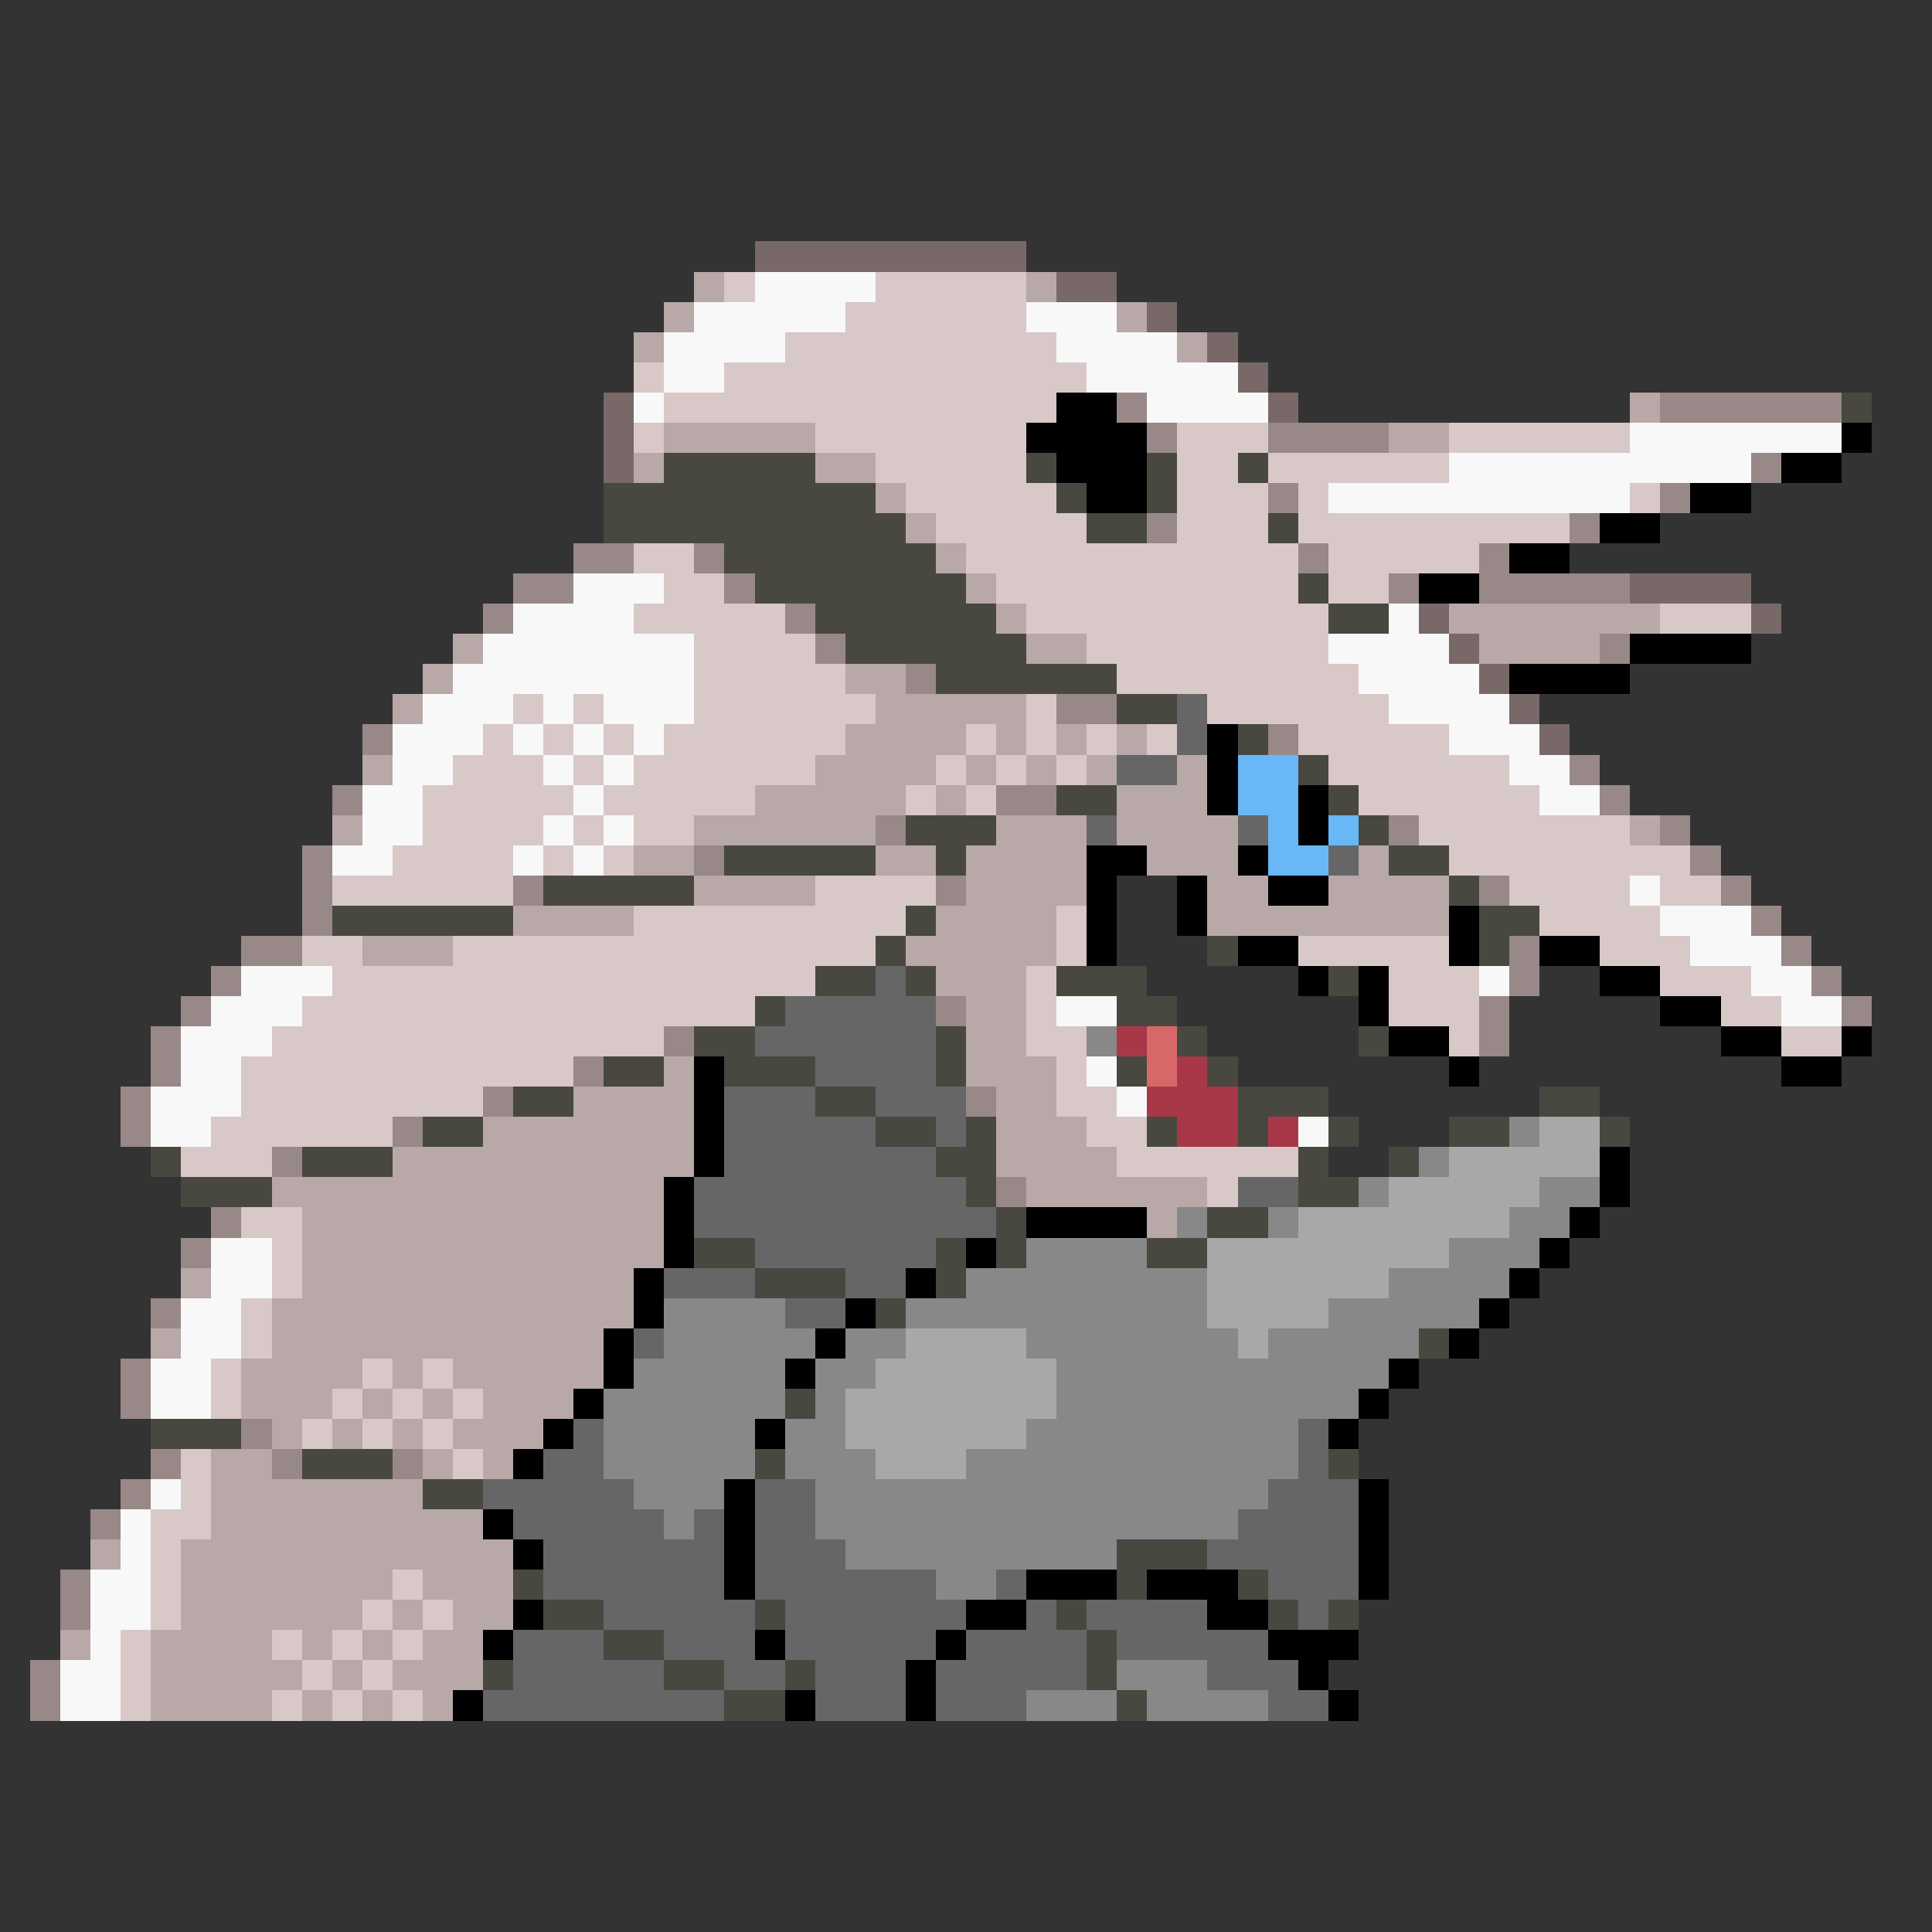 <svg xmlns="http://www.w3.org/2000/svg" viewBox="0 -0.5 64 64" shape-rendering="crispEdges">
<rect x="0" y="-0.5" width="64" height="64" fill="#333333" stroke="none"/>
<path stroke="#786868" d="M25 8h9M35 9h2M38 10h1M40 11h1M41 12h1M20 13h1M42 13h1M20 14h1M20 15h1M54 19h4M47 20h1M58 20h1M48 21h1M49 22h1M50 23h1M51 24h1" />
<path stroke="#b8a8a8" d="M23 9h1M34 9h1M22 10h1M37 10h1M21 11h1M39 11h1M54 13h1M22 14h5M46 14h2M21 15h1M27 15h2M29 16h1M30 17h1M31 18h1M32 19h1M33 20h1M48 20h7M15 21h1M34 21h2M49 21h4M14 22h1M28 22h2M13 23h1M29 23h5M28 24h4M33 24h1M35 24h1M37 24h1M12 25h1M27 25h4M32 25h1M34 25h1M36 25h1M39 25h1M25 26h5M31 26h1M37 26h3M11 27h1M23 27h6M33 27h3M37 27h4M54 27h1M21 28h2M29 28h2M32 28h4M38 28h3M45 28h1M23 29h4M32 29h4M40 29h2M44 29h4M17 30h4M31 30h4M40 30h8M12 31h3M30 31h5M31 32h3M32 33h2M32 34h2M22 35h1M32 35h3M19 36h4M33 36h2M16 37h7M33 37h3M13 38h10M33 38h4M9 39h13M34 39h6M10 40h12M38 40h1M10 41h12M6 42h1M10 42h11M9 43h12M5 44h1M9 44h11M8 45h4M13 45h1M15 45h5M8 46h3M12 46h1M14 46h1M16 46h3M9 47h1M11 47h1M13 47h1M15 47h3M7 48h2M14 48h1M16 48h1M7 49h7M7 50h9M3 51h1M6 51h11M6 52h7M14 52h3M6 53h6M13 53h1M15 53h2M2 54h1M5 54h4M10 54h1M12 54h1M14 54h2M5 55h5M11 55h1M13 55h3M5 56h4M10 56h1M12 56h1M14 56h1" />
<path stroke="#d8c8c8" d="M24 9h1M29 9h5M28 10h6M26 11h9M21 12h1M24 12h12M22 13h13M21 14h1M27 14h7M39 14h3M48 14h6M29 15h5M39 15h2M42 15h6M30 16h5M39 16h3M43 16h1M54 16h1M31 17h5M39 17h3M43 17h9M21 18h2M32 18h11M44 18h5M22 19h2M33 19h10M44 19h2M21 20h5M34 20h10M55 20h3M23 21h4M36 21h8M23 22h5M37 22h8M17 23h1M19 23h1M23 23h6M34 23h1M40 23h6M16 24h1M18 24h1M20 24h1M22 24h6M32 24h1M34 24h1M36 24h1M38 24h1M43 24h5M15 25h3M19 25h1M21 25h6M31 25h1M33 25h1M35 25h1M44 25h6M14 26h5M20 26h5M30 26h1M32 26h1M45 26h6M14 27h4M19 27h1M21 27h2M47 27h7M13 28h4M18 28h1M20 28h1M48 28h8M11 29h6M27 29h4M50 29h4M55 29h2M21 30h9M35 30h1M51 30h4M10 31h2M15 31h14M35 31h1M43 31h5M53 31h3M11 32h16M34 32h1M46 32h3M55 32h3M10 33h15M34 33h1M46 33h3M57 33h2M9 34h13M34 34h2M48 34h1M59 34h2M8 35h11M35 35h1M8 36h8M35 36h2M7 37h6M36 37h2M6 38h3M37 38h6M40 39h1M8 40h2M9 41h1M9 42h1M8 43h1M8 44h1M7 45h1M12 45h1M14 45h1M7 46h1M11 46h1M13 46h1M15 46h1M10 47h1M12 47h1M14 47h1M6 48h1M15 48h1M6 49h1M5 50h2M5 51h1M5 52h1M13 52h1M5 53h1M12 53h1M14 53h1M4 54h1M9 54h1M11 54h1M13 54h1M4 55h1M10 55h1M12 55h1M4 56h1M9 56h1M11 56h1M13 56h1" />
<path stroke="#f8f8f8" d="M25 9h4M23 10h5M34 10h3M22 11h4M35 11h4M22 12h2M36 12h5M21 13h1M38 13h4M54 14h7M48 15h10M44 16h10M19 19h3M17 20h4M46 20h1M16 21h7M44 21h4M15 22h8M45 22h4M14 23h3M18 23h1M20 23h3M46 23h4M13 24h3M17 24h1M19 24h1M21 24h1M48 24h3M13 25h2M18 25h1M20 25h1M50 25h2M12 26h2M19 26h1M51 26h2M12 27h2M18 27h1M20 27h1M11 28h2M17 28h1M19 28h1M54 29h1M55 30h3M56 31h3M8 32h3M49 32h1M58 32h2M7 33h3M35 33h2M59 33h2M6 34h3M6 35h2M36 35h1M5 36h3M37 36h1M5 37h2M43 37h1M7 41h2M7 42h2M6 43h2M6 44h2M5 45h2M5 46h2M5 49h1M4 50h1M4 51h1M3 52h2M3 53h2M3 54h1M2 55h2M2 56h2" />
<path stroke="#000000" d="M35 13h2M34 14h4M61 14h1M35 15h3M59 15h2M36 16h2M56 16h2M53 17h2M50 18h2M47 19h2M54 21h4M50 22h4M40 24h1M40 25h1M40 26h1M43 26h1M43 27h1M36 28h2M41 28h1M36 29h1M39 29h1M42 29h2M36 30h1M39 30h1M48 30h1M36 31h1M41 31h2M48 31h1M51 31h2M43 32h1M45 32h1M53 32h2M45 33h1M55 33h2M46 34h2M57 34h2M61 34h1M23 35h1M48 35h1M59 35h2M23 36h1M23 37h1M23 38h1M53 38h1M22 39h1M53 39h1M22 40h1M34 40h4M52 40h1M22 41h1M32 41h1M51 41h1M21 42h1M30 42h1M50 42h1M21 43h1M28 43h1M49 43h1M20 44h1M27 44h1M48 44h1M20 45h1M26 45h1M46 45h1M19 46h1M45 46h1M18 47h1M25 47h1M44 47h1M17 48h1M24 49h1M45 49h1M16 50h1M24 50h1M45 50h1M17 51h1M24 51h1M45 51h1M24 52h1M34 52h3M38 52h3M45 52h1M17 53h1M32 53h2M40 53h2M16 54h1M25 54h1M31 54h1M42 54h3M30 55h1M43 55h1M15 56h1M26 56h1M30 56h1M44 56h1" />
<path stroke="#988888" d="M37 13h1M55 13h6M38 14h1M42 14h4M58 15h1M42 16h1M55 16h1M38 17h1M52 17h1M19 18h2M23 18h1M43 18h1M49 18h1M17 19h2M24 19h1M46 19h1M49 19h5M16 20h1M26 20h1M27 21h1M53 21h1M30 22h1M35 23h2M12 24h1M42 24h1M52 25h1M11 26h1M33 26h2M53 26h1M29 27h1M46 27h1M55 27h1M10 28h1M23 28h1M56 28h1M10 29h1M17 29h1M31 29h1M49 29h1M57 29h1M10 30h1M58 30h1M8 31h2M50 31h1M59 31h1M7 32h1M50 32h1M60 32h1M6 33h1M31 33h1M49 33h1M61 33h1M5 34h1M22 34h1M49 34h1M5 35h1M19 35h1M4 36h1M16 36h1M32 36h1M4 37h1M13 37h1M9 38h1M33 39h1M7 40h1M6 41h1M5 43h1M4 45h1M4 46h1M8 47h1M5 48h1M9 48h1M13 48h1M4 49h1M3 50h1M2 52h1M2 53h1M1 55h1M1 56h1" />
<path stroke="#484840" d="M61 13h1M22 15h5M34 15h1M38 15h1M41 15h1M20 16h9M35 16h1M38 16h1M20 17h10M36 17h2M42 17h1M24 18h7M25 19h7M43 19h1M27 20h6M44 20h2M28 21h6M31 22h6M37 23h2M41 24h1M43 25h1M35 26h2M44 26h1M30 27h3M45 27h1M24 28h5M31 28h1M46 28h2M18 29h5M48 29h1M11 30h6M30 30h1M49 30h2M29 31h1M40 31h1M49 31h1M27 32h2M30 32h1M35 32h3M44 32h1M25 33h1M37 33h2M23 34h2M31 34h1M39 34h1M45 34h1M20 35h2M24 35h3M31 35h1M37 35h1M40 35h1M17 36h2M27 36h2M41 36h3M51 36h2M14 37h2M29 37h2M32 37h1M38 37h1M41 37h1M44 37h1M48 37h2M53 37h1M5 38h1M10 38h3M31 38h2M43 38h1M46 38h1M6 39h3M32 39h1M43 39h2M33 40h1M40 40h2M23 41h2M31 41h1M33 41h1M38 41h2M25 42h3M31 42h1M29 43h1M47 44h1M26 46h1M5 47h3M10 48h3M25 48h1M44 48h1M14 49h2M37 51h3M17 52h1M37 52h1M41 52h1M18 53h2M25 53h1M35 53h1M42 53h1M44 53h1M20 54h2M36 54h1M16 55h1M22 55h2M26 55h1M36 55h1M24 56h2M37 56h1" />
<path stroke="#666666" d="M39 23h1M39 24h1M37 25h2M36 27h1M41 27h1M44 28h1M29 32h1M26 33h5M25 34h6M27 35h4M24 36h3M29 36h3M24 37h5M31 37h1M24 38h7M23 39h9M41 39h2M23 40h10M25 41h6M22 42h3M28 42h2M26 43h2M21 44h1M19 47h1M43 47h1M18 48h2M43 48h1M16 49h5M25 49h2M42 49h3M17 50h5M23 50h1M25 50h2M41 50h4M18 51h6M25 51h3M40 51h5M18 52h6M25 52h6M33 52h1M42 52h3M20 53h5M26 53h6M34 53h1M36 53h4M43 53h1M17 54h3M22 54h3M26 54h5M32 54h4M37 54h5M17 55h5M24 55h2M27 55h3M31 55h5M40 55h3M16 56h8M27 56h3M31 56h3M42 56h2" />
<path stroke="#68b8f8" d="M41 25h2M41 26h2M42 27h1M44 27h1M42 28h2" />
<path stroke="#888888" d="M36 34h1M50 37h1M47 38h1M45 39h1M51 39h2M39 40h1M42 40h1M50 40h2M34 41h4M48 41h3M32 42h8M46 42h4M22 43h4M30 43h10M44 43h5M22 44h5M28 44h2M34 44h7M42 44h5M21 45h5M27 45h2M35 45h11M20 46h6M27 46h1M35 46h10M20 47h5M26 47h2M34 47h9M20 48h5M26 48h3M32 48h11M21 49h3M27 49h15M22 50h1M27 50h14M28 51h9M31 52h2M37 55h3M34 56h3M38 56h4" />
<path stroke="#a83848" d="M37 34h1M39 35h1M38 36h3M39 37h2M42 37h1" />
<path stroke="#d86868" d="M38 34h1M38 35h1" />
<path stroke="#a8a8a8" d="M51 37h2M48 38h5M46 39h5M43 40h7M40 41h8M40 42h6M40 43h4M30 44h4M41 44h1M29 45h6M28 46h7M28 47h6M29 48h3" />
</svg>